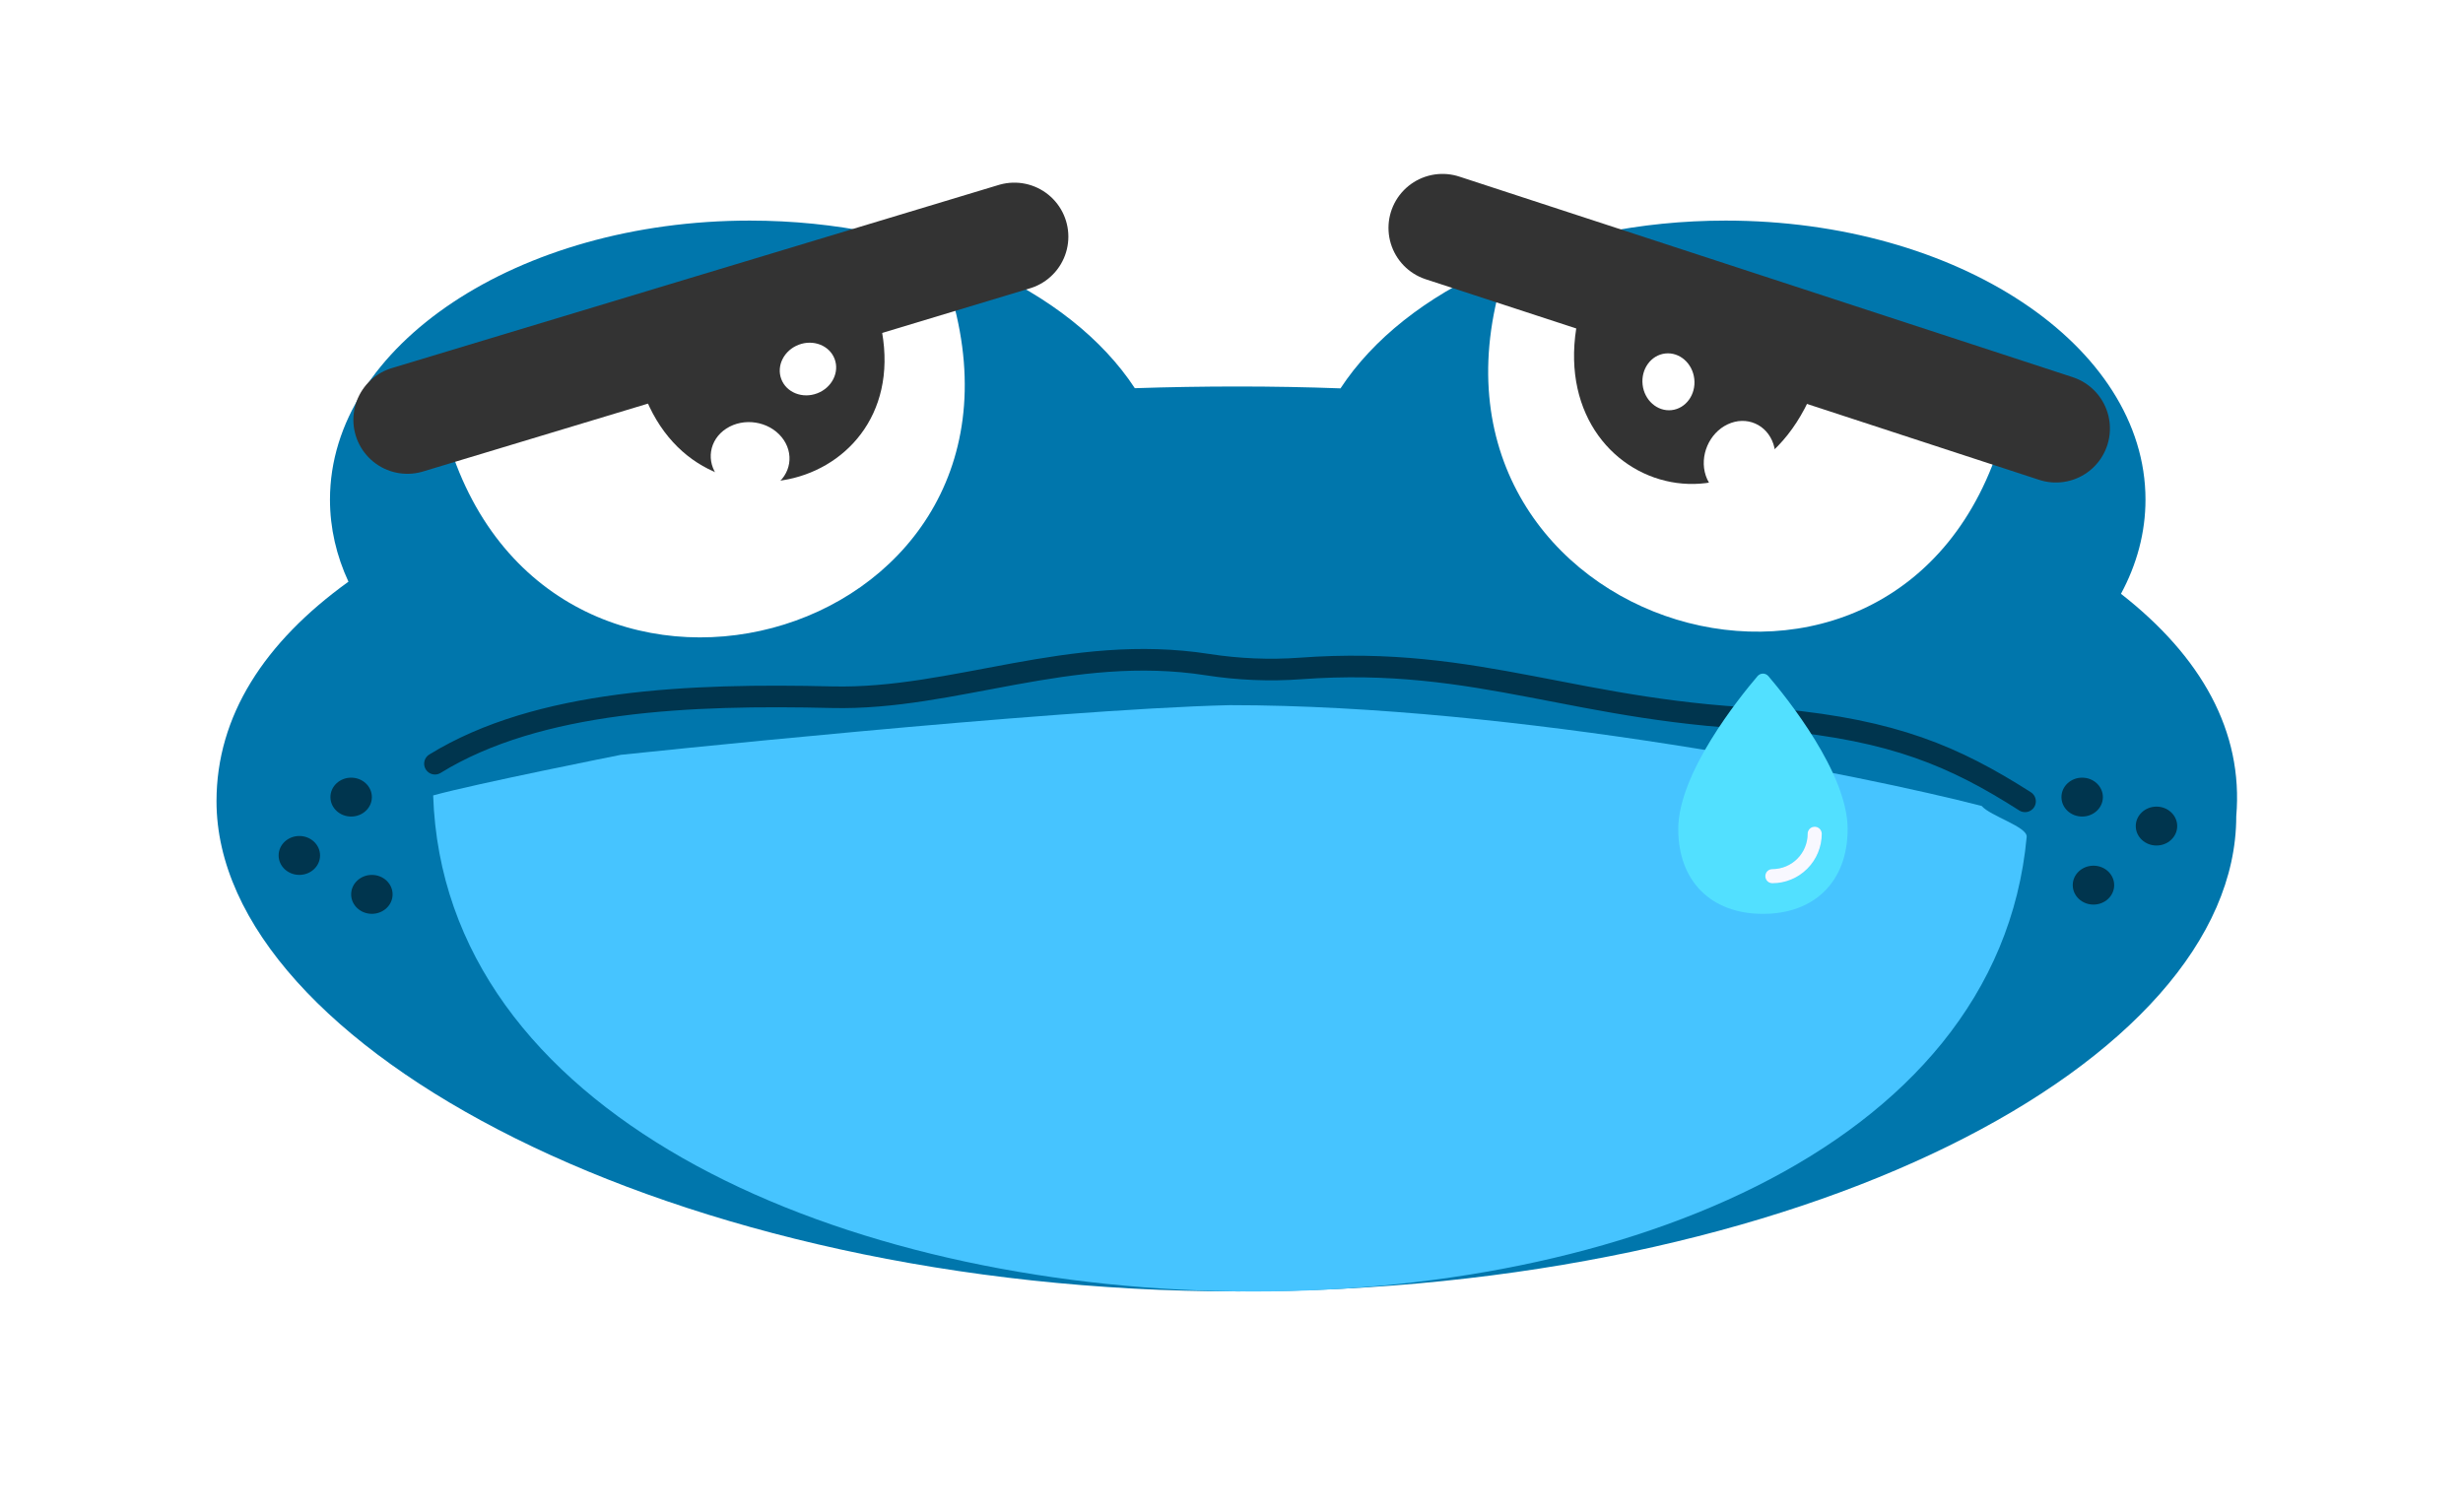 <svg width="114" height="70" viewBox="0 0 114 70" fill="none" xmlns="http://www.w3.org/2000/svg">
<g filter="url(#filter0_d_916_1448)">
<path fill-rule="evenodd" clip-rule="evenodd" d="M15.273 21.129C15.273 22.451 15.572 23.728 16.128 24.929C12.24 27.728 10.021 31.136 10.021 35.093C10.021 46.468 31.183 57.784 57.289 57.784C83.394 57.784 103.505 47.166 103.505 35.791C103.844 31.85 101.872 28.381 98.169 25.49C98.903 24.127 99.304 22.659 99.304 21.129C99.304 13.995 90.604 8.212 79.872 8.212C71.894 8.212 65.039 11.408 62.045 15.979C60.481 15.921 58.894 15.892 57.289 15.892C55.681 15.892 54.093 15.919 52.526 15.971C49.531 11.404 42.679 8.212 34.705 8.212C23.973 8.212 15.273 13.995 15.273 21.129Z" fill="#0076AC"/>
</g>
<g filter="url(#filter1_d_916_1448)">
<path d="M91.723 35.311C86.281 33.904 70.155 30.644 56.92 30.644C48.612 30.84 28.737 32.943 28.737 32.943C28.737 32.943 21.98 34.287 20.049 34.823C21.02 64.149 91.094 66.037 93.805 36.744C93.849 36.274 92.118 35.78 91.723 35.311Z" fill="#46C4FF"/>
</g>
<path d="M99.813 39.142C100.342 39.142 100.772 38.739 100.772 38.242C100.772 37.745 100.342 37.341 99.813 37.341C99.283 37.341 98.854 37.745 98.854 38.242C98.854 38.739 99.283 39.142 99.813 39.142Z" fill="#00354E"/>
<path d="M96.896 41.877C97.425 41.877 97.855 41.474 97.855 40.976C97.855 40.479 97.425 40.076 96.896 40.076C96.366 40.076 95.937 40.479 95.937 40.976C95.937 41.474 96.366 41.877 96.896 41.877Z" fill="#00354E"/>
<path d="M96.373 37.801C96.902 37.801 97.332 37.398 97.332 36.901C97.332 36.404 96.902 36.001 96.373 36.001C95.843 36.001 95.414 36.404 95.414 36.901C95.414 37.398 95.843 37.801 96.373 37.801Z" fill="#00354E"/>
<path d="M13.855 40.502C14.384 40.502 14.814 40.099 14.814 39.602C14.814 39.104 14.384 38.701 13.855 38.701C13.325 38.701 12.896 39.104 12.896 39.602C12.896 40.099 13.325 40.502 13.855 40.502Z" fill="#00354E"/>
<path d="M17.212 42.304C17.742 42.304 18.171 41.901 18.171 41.404C18.171 40.907 17.742 40.503 17.212 40.503C16.683 40.503 16.253 40.907 16.253 41.404C16.253 41.901 16.683 42.304 17.212 42.304Z" fill="#00354E"/>
<path d="M16.253 37.801C16.783 37.801 17.212 37.398 17.212 36.901C17.212 36.404 16.783 36.001 16.253 36.001C15.724 36.001 15.294 36.404 15.294 36.901C15.294 37.398 15.724 37.801 16.253 37.801Z" fill="#00354E"/>
<path d="M20.132 35.355C24.929 32.401 31.957 32.12 38.516 32.276C44.177 32.411 49.513 29.774 55.899 30.769C57.308 30.988 58.761 31.051 60.189 30.946C68.565 30.329 72.96 33.025 82.35 33.314C87.637 33.821 90.434 34.993 93.729 37.097" stroke="#00354E" stroke-linecap="round"/>
<path d="M43.98 13.486L20.643 20.073C25.183 36.219 48.596 29.99 44.079 13.837C44.047 13.721 44.013 13.604 43.98 13.486Z" fill="white"/>
<path d="M40.605 14.426L29.549 17.437C31.754 25.566 42.846 22.752 40.657 14.619C40.64 14.555 40.623 14.491 40.605 14.426Z" fill="#333333"/>
<path d="M92.797 19.778L69.495 13.068C64.837 29.181 88.016 36.235 92.695 20.129C92.729 20.013 92.763 19.896 92.797 19.778Z" fill="white"/>
<path d="M84.234 17.2L73.347 13.611C70.438 22.409 81.24 26.201 84.165 17.409C84.188 17.34 84.211 17.27 84.234 17.2Z" fill="#333333"/>
<path d="M66.766 10.551L95.158 19.837" stroke="#333333" stroke-width="5" stroke-linecap="round"/>
<path d="M18.856 19.434L46.949 10.955" stroke="#333333" stroke-width="5" stroke-linecap="round"/>
<path fill-rule="evenodd" clip-rule="evenodd" d="M78.951 22.015C78.65 21.108 79.106 20.045 79.97 19.641C80.834 19.237 81.779 19.646 82.081 20.553C82.383 21.461 81.927 22.524 81.062 22.928C80.198 23.331 79.253 22.923 78.951 22.015ZM76.028 17.808C75.947 17.084 76.417 16.438 77.077 16.364C77.738 16.29 78.339 16.817 78.42 17.541C78.501 18.265 78.031 18.912 77.371 18.986C76.71 19.059 76.109 18.532 76.028 17.808Z" fill="white"/>
<path fill-rule="evenodd" clip-rule="evenodd" d="M33.622 19.837C34.426 19.319 35.569 19.496 36.175 20.233C36.781 20.969 36.621 21.986 35.817 22.504C35.013 23.022 33.87 22.845 33.264 22.108C32.657 21.372 32.818 20.355 33.622 19.837ZM36.969 15.959C37.65 15.7 38.394 15.994 38.63 16.616C38.865 17.237 38.505 17.951 37.824 18.209C37.143 18.468 36.399 18.174 36.163 17.552C35.927 16.93 36.288 16.217 36.969 15.959Z" fill="white"/>
<path d="M81.847 31.298C81.816 31.263 81.778 31.234 81.735 31.214C81.692 31.194 81.646 31.184 81.599 31.184C81.551 31.184 81.505 31.194 81.462 31.214C81.419 31.234 81.381 31.263 81.35 31.298C80.489 32.308 77.678 35.797 77.678 38.381C77.678 40.79 79.193 42.306 81.598 42.306C84.004 42.306 85.518 40.79 85.518 38.381C85.518 35.797 82.708 32.308 81.847 31.298ZM82.034 40.889C81.982 40.889 81.93 40.876 81.883 40.852C81.837 40.828 81.797 40.793 81.767 40.751C81.737 40.708 81.717 40.658 81.71 40.607C81.703 40.555 81.708 40.502 81.725 40.453C81.748 40.388 81.79 40.332 81.845 40.293C81.901 40.254 81.968 40.233 82.036 40.234C82.468 40.233 82.883 40.061 83.188 39.755C83.494 39.449 83.666 39.034 83.667 38.601C83.666 38.533 83.687 38.466 83.726 38.41C83.765 38.355 83.821 38.312 83.885 38.29C83.934 38.273 83.987 38.267 84.039 38.275C84.091 38.282 84.14 38.301 84.183 38.332C84.225 38.362 84.26 38.402 84.284 38.449C84.308 38.495 84.321 38.547 84.321 38.599C84.32 39.206 84.079 39.788 83.65 40.217C83.221 40.647 82.64 40.888 82.034 40.889Z" fill="#52E0FF"/>
<path d="M82.034 40.889C81.982 40.889 81.93 40.876 81.883 40.852C81.837 40.828 81.797 40.793 81.767 40.751C81.737 40.708 81.717 40.658 81.71 40.607C81.703 40.555 81.708 40.502 81.725 40.453C81.748 40.388 81.79 40.332 81.845 40.293C81.901 40.254 81.968 40.233 82.036 40.234C82.468 40.233 82.883 40.061 83.188 39.755C83.494 39.449 83.666 39.034 83.667 38.601C83.666 38.533 83.687 38.466 83.726 38.41C83.765 38.355 83.821 38.312 83.885 38.29C83.934 38.273 83.987 38.267 84.039 38.275C84.091 38.282 84.14 38.301 84.183 38.332C84.225 38.362 84.26 38.402 84.284 38.449C84.308 38.495 84.321 38.547 84.321 38.599C84.32 39.206 84.079 39.788 83.65 40.217C83.221 40.647 82.64 40.888 82.034 40.889Z" fill="#F8F8FF"/>
<defs>
<filter id="filter0_d_916_1448" x="0.021" y="0.212" width="113.521" height="69.572" filterUnits="userSpaceOnUse" color-interpolation-filters="sRGB">
<feFlood flood-opacity="0" result="BackgroundImageFix"/>
<feColorMatrix in="SourceAlpha" type="matrix" values="0 0 0 0 0 0 0 0 0 0 0 0 0 0 0 0 0 0 127 0" result="hardAlpha"/>
<feOffset dy="2"/>
<feGaussianBlur stdDeviation="5"/>
<feComposite in2="hardAlpha" operator="out"/>
<feColorMatrix type="matrix" values="0 0 0 0 0 0 0 0 0 0 0 0 0 0 0 0 0 0 0.05 0"/>
<feBlend mode="normal" in2="BackgroundImageFix" result="effect1_dropShadow_916_1448"/>
<feBlend mode="normal" in="SourceGraphic" in2="effect1_dropShadow_916_1448" result="shape"/>
</filter>
<filter id="filter1_d_916_1448" x="10.049" y="22.644" width="93.757" height="47.145" filterUnits="userSpaceOnUse" color-interpolation-filters="sRGB">
<feFlood flood-opacity="0" result="BackgroundImageFix"/>
<feColorMatrix in="SourceAlpha" type="matrix" values="0 0 0 0 0 0 0 0 0 0 0 0 0 0 0 0 0 0 127 0" result="hardAlpha"/>
<feOffset dy="2"/>
<feGaussianBlur stdDeviation="5"/>
<feComposite in2="hardAlpha" operator="out"/>
<feColorMatrix type="matrix" values="0 0 0 0 0 0 0 0 0 0 0 0 0 0 0 0 0 0 0.05 0"/>
<feBlend mode="normal" in2="BackgroundImageFix" result="effect1_dropShadow_916_1448"/>
<feBlend mode="normal" in="SourceGraphic" in2="effect1_dropShadow_916_1448" result="shape"/>
</filter>
</defs>
</svg>
